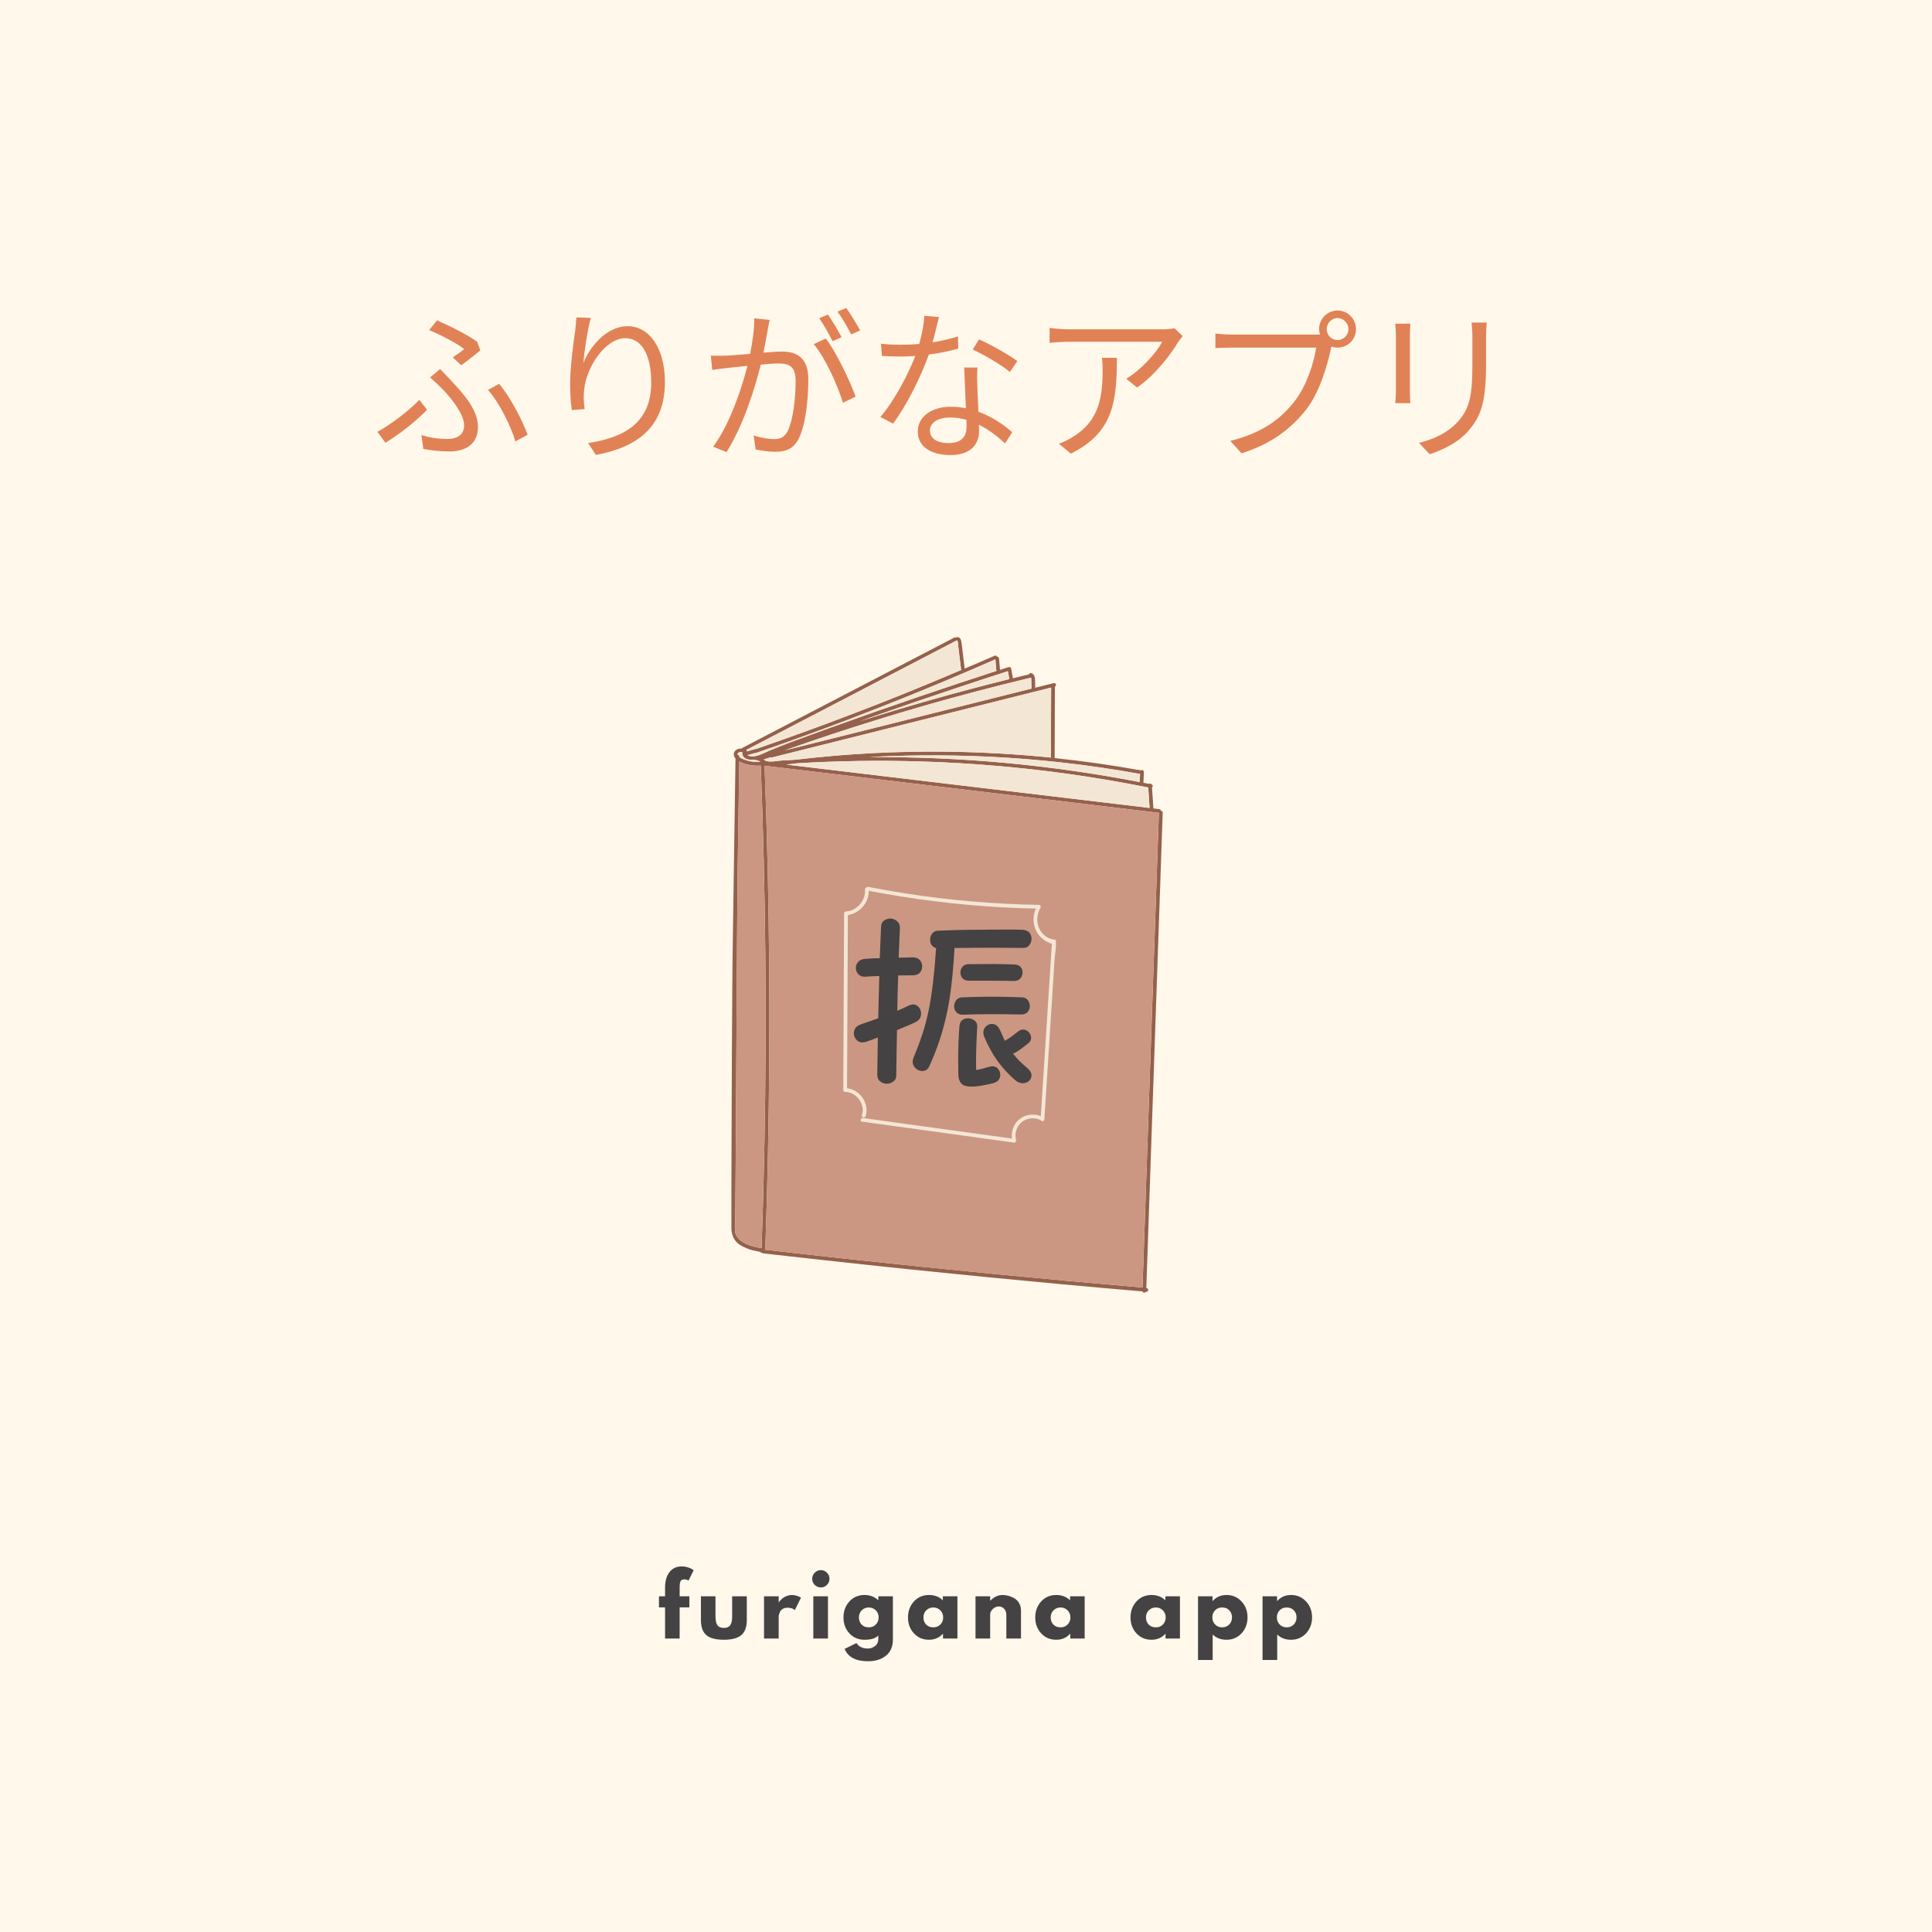 <svg xmlns="http://www.w3.org/2000/svg" xmlns:xlink="http://www.w3.org/1999/xlink" width="500" zoomAndPan="magnify" viewBox="0 0 375 375" height="500" preserveAspectRatio="xMidYMid meet" version="1.0"><defs><g/><clipPath id="0e008c081d"><path d="M 141.73 123.574 L 225.715 123.574 L 225.715 251 L 141.73 251 Z M 141.73 123.574 " clip-rule="nonzero"/></clipPath></defs><rect x="-37.5" width="450" fill="#ffffff" y="-37.5" height="450" fill-opacity="1"/><rect x="-37.5" width="450" fill="#fff8eb" y="-37.5" height="450" fill-opacity="1"/><g clip-path="url(#0e008c081d)"><path fill="#95614c" d="M 225.336 157.363 C 225.297 157.211 225.195 157.07 224.996 157.047 C 224.625 157.004 224.25 156.961 223.875 156.918 C 223.789 155.566 223.699 154.211 223.605 152.859 C 223.805 152.691 223.816 152.324 223.508 152.246 C 223.391 152.07 223.145 152.035 222.98 152.137 C 222.637 152.07 222.285 152.004 221.941 151.938 C 221.969 151.242 222 150.555 222.027 149.863 C 222.027 149.848 222.027 149.84 222.027 149.824 C 222.035 149.637 221.852 149.453 221.664 149.461 C 221.59 149.461 221.523 149.488 221.465 149.531 C 215.91 148.531 210.324 147.734 204.711 147.141 C 204.727 142.523 204.742 137.902 204.754 133.281 C 205.152 133.133 204.969 132.484 204.52 132.594 L 200.93 133.492 C 200.93 132.953 200.922 132.41 200.895 131.879 C 200.871 131.371 200.711 130.801 200.168 130.648 C 199.949 130.59 199.793 130.723 199.734 130.891 C 198.695 131.141 197.648 131.395 196.605 131.656 C 196.488 131.023 196.379 130.387 196.262 129.742 C 196.234 129.574 196.035 129.465 195.867 129.488 C 195.816 129.48 195.762 129.488 195.703 129.5 C 195.172 129.676 194.637 129.852 194.102 130.027 C 194.035 129.297 193.977 128.566 193.91 127.836 C 193.895 127.645 193.762 127.492 193.566 127.477 C 193.477 127.309 193.273 127.184 193.051 127.277 C 191.125 128.125 189.184 128.953 187.242 129.777 C 187.102 128.609 186.953 127.438 186.816 126.277 C 186.75 125.707 186.691 125.129 186.602 124.566 C 186.543 124.164 186.375 123.77 185.949 123.66 C 185.797 123.621 185.672 123.68 185.59 123.77 C 185.488 123.711 185.363 123.688 185.23 123.754 C 174.547 129.316 163.855 134.883 153.168 140.438 C 150.148 142.012 147.125 143.582 144.105 145.16 C 144.039 145.199 144 145.242 143.973 145.285 C 143.48 145.277 142.977 145.379 142.66 145.77 C 142.266 146.266 142.418 146.812 142.762 147.246 C 142.586 159.219 142.402 171.195 142.227 183.172 C 142.215 183.93 142.207 184.699 142.199 185.461 C 142.191 186.367 142.176 187.266 142.168 188.172 C 142.164 189.195 142.156 190.227 142.141 191.25 C 142.133 192.375 142.125 193.5 142.117 194.625 C 142.109 195.832 142.105 197.039 142.098 198.246 C 142.09 199.512 142.082 200.777 142.074 202.047 C 142.074 203.355 142.059 204.656 142.051 205.965 C 142.051 207.289 142.039 208.613 142.039 209.938 C 142.039 211.258 142.031 212.582 142.023 213.898 C 142.023 215.199 142.016 216.492 142.008 217.797 C 142.008 219.055 142 220.305 141.992 221.559 C 141.992 222.754 141.984 223.945 141.98 225.137 C 141.98 226.238 141.98 227.352 141.973 228.453 C 141.973 229.457 141.973 230.457 141.965 231.461 C 141.965 232.336 141.965 233.215 141.965 234.086 C 141.965 234.816 141.965 235.547 141.965 236.27 C 141.965 236.832 141.965 237.395 141.965 237.957 C 141.965 238.207 141.738 240.672 143.914 241.805 C 144.574 242.148 145.246 242.461 145.973 242.652 C 146.34 242.746 146.707 242.828 147.078 242.895 C 147.234 242.922 147.402 242.93 147.543 243.012 C 147.703 243.105 147.871 243.199 148.055 243.254 C 148.281 243.316 148.547 243.316 148.789 243.348 C 149.309 243.406 149.82 243.465 150.34 243.523 C 151.375 243.641 152.414 243.758 153.449 243.875 C 155.523 244.109 157.598 244.34 159.664 244.566 C 161.738 244.793 163.812 245.02 165.887 245.246 C 167.957 245.473 170.031 245.695 172.105 245.914 C 173.754 246.09 175.406 246.258 177.055 246.434 C 186.742 247.434 196.438 248.383 206.141 249.277 C 211.352 249.758 216.555 250.219 221.766 250.664 C 221.848 250.965 222.285 250.98 222.434 250.723 C 222.461 250.723 222.484 250.723 222.512 250.73 C 222.98 250.77 222.98 250.035 222.5 250 C 222.91 238.082 223.32 226.16 223.73 214.242 C 224.148 202.199 224.559 190.16 224.977 178.117 C 225.211 171.328 225.445 164.535 225.68 157.734 C 225.688 157.508 225.52 157.391 225.34 157.387 Z M 222.871 152.852 C 222.961 154.176 223.047 155.5 223.137 156.82 C 213.77 155.703 204.41 154.586 195.047 153.465 C 185.062 152.273 175.074 151.082 165.094 149.891 C 160.938 149.395 156.781 148.898 152.629 148.406 C 153.324 148.32 154.02 148.23 154.715 148.152 C 162.793 147.676 170.883 147.551 178.973 147.809 C 188.508 148.105 198.027 148.918 207.477 150.234 C 212.633 150.957 217.766 151.828 222.871 152.852 Z M 206.105 148.004 C 211.191 148.566 216.246 149.312 221.281 150.219 L 221.215 151.793 C 212.598 150.133 203.906 148.891 195.172 148.078 C 186.359 147.266 177.508 146.895 168.656 146.953 C 171.938 146.77 175.223 146.66 178.512 146.625 C 187.723 146.52 196.949 146.98 206.105 147.996 Z M 204.023 133.457 C 204.008 137.988 203.992 142.516 203.98 147.047 C 200.68 146.711 197.367 146.449 194.055 146.258 C 184.762 145.723 175.441 145.762 166.164 146.375 C 162.383 146.625 158.613 146.973 154.848 147.414 C 153.77 147.539 152.672 147.543 151.594 147.625 C 150.766 147.684 148.867 148.137 148.258 147.414 C 148.684 147.254 149.133 147.141 149.562 147.012 C 149.629 147.039 149.711 147.062 149.805 147.039 C 156.953 145.25 164.098 143.465 171.242 141.672 C 178.387 139.883 185.531 138.098 192.68 136.309 C 196.461 135.355 200.25 134.414 204.031 133.465 Z M 200.117 131.535 C 200.117 131.535 200.117 131.555 200.125 131.562 C 200.133 131.605 200.145 131.645 200.152 131.688 C 200.152 131.695 200.152 131.746 200.16 131.754 C 200.168 131.871 200.168 131.98 200.176 132.098 C 200.184 132.617 200.199 133.141 200.203 133.66 L 183.102 137.945 C 175.953 139.738 168.809 141.52 161.664 143.312 C 158.543 144.094 155.414 144.875 152.289 145.66 C 158.16 143.59 164.059 141.621 170.004 139.789 C 176.359 137.82 182.754 135.984 189.191 134.289 C 192.816 133.332 196.461 132.418 200.117 131.539 Z M 195.633 130.277 C 195.719 130.789 195.816 131.301 195.902 131.812 C 190.75 133.09 185.621 134.449 180.52 135.898 C 175.953 137.191 171.402 138.566 166.883 139.992 C 167.52 139.766 168.156 139.531 168.793 139.312 C 174.523 137.293 180.277 135.328 186.039 133.414 C 189.227 132.352 192.422 131.309 195.625 130.277 Z M 193.199 127.98 L 193.395 130.23 C 188.363 131.863 183.336 133.531 178.32 135.238 C 172.57 137.199 166.836 139.211 161.121 141.273 C 158.66 142.156 156.195 143.055 153.734 143.961 C 152.219 144.523 150.723 145.145 149.219 145.762 C 148.039 146.242 146.363 147.305 145.07 146.586 L 146.473 146.184 C 146.531 146.199 146.598 146.207 146.668 146.184 C 152.863 144.051 159.02 141.82 165.137 139.496 C 171.227 137.176 177.281 134.758 183.297 132.242 C 186.609 130.855 189.914 129.441 193.199 127.996 Z M 176.547 129.07 C 179.566 127.496 182.594 125.926 185.613 124.348 C 185.645 124.332 185.664 124.309 185.688 124.289 C 185.707 124.305 185.73 124.316 185.762 124.324 C 185.965 124.375 185.949 125.16 185.973 125.32 C 186.031 125.816 186.098 126.32 186.156 126.816 C 186.281 127.82 186.398 128.82 186.523 129.824 C 186.531 129.902 186.566 129.969 186.609 130.02 C 182.77 131.656 178.914 133.266 175.039 134.824 C 169.016 137.242 162.961 139.562 156.863 141.785 C 153.508 143.004 150.145 144.195 146.766 145.367 C 146.719 145.367 146.668 145.367 146.617 145.375 L 144.941 145.855 C 144.992 145.746 144.961 145.629 144.902 145.535 C 155.449 140.043 165.996 134.559 176.539 129.07 Z M 143.211 146.227 C 143.363 145.973 143.754 145.957 144.082 145.98 C 144.039 146.223 144.074 146.477 144.191 146.703 C 144.41 147.121 144.887 147.355 145.336 147.426 C 145.832 147.508 146.348 147.441 146.836 147.551 C 147.109 147.609 147.359 147.719 147.602 147.859 C 146.406 147.961 145.18 147.777 144.09 147.281 C 143.949 147.215 143.707 147.09 143.504 146.938 C 143.504 146.902 143.504 146.863 143.504 146.828 C 143.504 146.602 143.336 146.484 143.16 146.477 C 143.145 146.398 143.152 146.309 143.203 146.223 Z M 147.82 242.273 C 145.855 241.922 143.344 241.328 142.691 239.254 C 142.836 227.48 143.027 179.254 143.203 167.211 C 143.297 160.742 143.395 154.27 143.496 147.801 C 144.133 148.172 144.918 148.391 145.621 148.508 C 146.309 148.625 147 148.656 147.688 148.598 C 147.688 148.625 147.664 148.641 147.664 148.676 C 148.137 160.91 148.434 173.148 148.551 185.395 C 148.672 197.574 148.613 209.754 148.375 221.926 C 148.246 228.711 148.062 235.488 147.82 242.273 Z M 223.684 194.02 C 223.27 206.062 222.855 218.102 222.441 230.145 C 222.211 236.73 221.984 243.316 221.758 249.906 C 212.297 249.094 202.844 248.23 193.395 247.316 C 183.699 246.375 174.012 245.379 164.324 244.336 C 159.055 243.766 153.793 243.172 148.531 242.57 C 148.531 242.559 148.539 242.551 148.539 242.527 C 148.969 230.297 149.227 218.051 149.309 205.812 C 149.387 193.633 149.293 181.453 149.023 169.281 C 148.867 162.406 148.664 155.543 148.398 148.676 C 148.398 148.664 148.391 148.648 148.391 148.633 C 158.312 149.816 168.246 151.004 178.168 152.188 C 188.148 153.379 198.137 154.57 208.121 155.762 C 213.727 156.434 219.332 157.102 224.938 157.773 C 224.52 169.859 224.102 181.941 223.684 194.027 Z M 223.684 194.02 " fill-opacity="1" fill-rule="nonzero"/></g><path fill="#f4e6d4" d="M 171.242 141.668 C 164.098 143.457 156.953 145.242 149.805 147.031 C 149.711 147.055 149.637 147.031 149.562 147.004 C 149.133 147.137 148.676 147.246 148.258 147.406 C 148.867 148.129 150.773 147.676 151.594 147.617 C 152.672 147.543 153.77 147.539 154.848 147.406 C 158.609 146.969 162.383 146.617 166.164 146.367 C 175.449 145.762 184.77 145.715 194.055 146.25 C 197.367 146.441 200.672 146.703 203.98 147.039 C 203.992 142.508 204.008 137.98 204.023 133.449 C 200.242 134.398 196.453 135.344 192.672 136.293 C 185.527 138.086 178.379 139.867 171.234 141.66 Z M 171.242 141.668 " fill-opacity="1" fill-rule="nonzero"/><path fill="#f4e6d4" d="M 168.793 139.312 C 168.156 139.539 167.52 139.766 166.883 139.992 C 171.41 138.559 175.953 137.191 180.52 135.898 C 185.621 134.449 190.75 133.09 195.902 131.812 C 195.816 131.301 195.719 130.789 195.633 130.277 C 192.43 131.309 189.234 132.352 186.047 133.414 C 180.277 135.328 174.531 137.293 168.801 139.312 Z M 168.793 139.312 " fill-opacity="1" fill-rule="nonzero"/><path fill="#f4e6d4" d="M 170.004 139.781 C 164.059 141.621 158.152 143.582 152.289 145.652 C 155.414 144.867 158.543 144.086 161.664 143.305 C 168.809 141.512 175.953 139.73 183.102 137.938 L 200.203 133.652 C 200.199 133.133 200.184 132.609 200.176 132.09 C 200.176 131.973 200.176 131.863 200.16 131.746 C 200.16 131.738 200.16 131.695 200.152 131.68 C 200.145 131.637 200.141 131.594 200.125 131.555 C 200.125 131.547 200.125 131.535 200.117 131.527 C 196.469 132.395 192.824 133.316 189.191 134.273 C 182.754 135.973 176.355 137.805 170.004 139.773 Z M 170.004 139.781 " fill-opacity="1" fill-rule="nonzero"/><path fill="#f4e6d4" d="M 178.965 147.809 C 170.883 147.551 162.785 147.676 154.707 148.152 C 154.012 148.23 153.316 148.32 152.621 148.406 C 156.777 148.902 160.93 149.402 165.086 149.891 C 175.066 151.082 185.055 152.273 195.039 153.465 C 204.402 154.586 213.762 155.703 223.129 156.82 C 223.039 155.5 222.953 154.176 222.863 152.852 C 217.758 151.836 212.625 150.957 207.469 150.234 C 198.02 148.91 188.5 148.105 178.965 147.809 Z M 178.965 147.809 " fill-opacity="1" fill-rule="nonzero"/><path fill="#f4e6d4" d="M 178.512 146.629 C 175.23 146.668 171.938 146.777 168.656 146.961 C 177.508 146.902 186.355 147.273 195.172 148.086 C 203.906 148.891 212.605 150.141 221.215 151.801 L 221.281 150.227 C 216.246 149.32 211.191 148.574 206.105 148.012 C 196.945 146.996 187.723 146.535 178.512 146.637 Z M 178.512 146.629 " fill-opacity="1" fill-rule="nonzero"/><path fill="#cb9782" d="M 148.547 185.395 C 148.43 173.156 148.137 160.918 147.66 148.676 C 147.66 148.641 147.672 148.625 147.68 148.598 C 146.992 148.656 146.305 148.625 145.613 148.508 C 144.91 148.387 144.125 148.164 143.488 147.801 C 143.395 154.27 143.297 160.742 143.195 167.211 C 143.012 179.254 142.82 227.48 142.684 239.254 C 143.336 241.328 145.848 241.922 147.812 242.273 C 148.055 235.496 148.238 228.711 148.371 221.926 C 148.605 209.746 148.664 197.566 148.547 185.395 Z M 148.547 185.395 " fill-opacity="1" fill-rule="nonzero"/><path fill="#f4e6d4" d="M 143.512 146.836 C 143.512 146.836 143.512 146.91 143.512 146.945 C 143.715 147.098 143.957 147.223 144.098 147.289 C 145.188 147.785 146.414 147.969 147.605 147.867 C 147.367 147.734 147.117 147.625 146.844 147.559 C 146.348 147.449 145.84 147.516 145.344 147.434 C 144.895 147.363 144.418 147.129 144.199 146.711 C 144.082 146.484 144.047 146.227 144.09 145.988 C 143.754 145.965 143.363 145.988 143.219 146.234 C 143.168 146.324 143.16 146.41 143.172 146.492 C 143.348 146.5 143.52 146.617 143.52 146.844 Z M 143.512 146.836 " fill-opacity="1" fill-rule="nonzero"/><path fill="#cb9782" d="M 208.113 155.762 C 198.129 154.57 188.141 153.379 178.16 152.188 C 168.238 151.004 158.309 149.816 148.383 148.633 C 148.383 148.648 148.391 148.664 148.391 148.676 C 148.656 155.543 148.867 162.406 149.016 169.281 C 149.285 181.453 149.383 193.641 149.301 205.812 C 149.219 218.051 148.965 230.297 148.531 242.527 C 148.531 242.543 148.523 242.559 148.523 242.57 C 153.785 243.172 159.047 243.766 164.316 244.336 C 174.004 245.387 183.691 246.383 193.391 247.316 C 202.836 248.23 212.289 249.094 221.75 249.906 C 221.977 243.316 222.207 236.73 222.434 230.145 C 222.852 218.102 223.262 206.062 223.68 194.02 C 224.098 181.934 224.512 169.852 224.93 157.766 C 219.324 157.094 213.719 156.426 208.113 155.754 Z M 208.113 155.762 " fill-opacity="1" fill-rule="nonzero"/><path fill="#f4e6d4" d="M 144.945 145.855 L 146.625 145.375 C 146.676 145.359 146.727 145.359 146.773 145.367 C 150.148 144.203 153.516 143.012 156.871 141.785 C 162.969 139.562 169.027 137.234 175.047 134.824 C 178.922 133.266 182.777 131.656 186.617 130.02 C 186.574 129.969 186.535 129.902 186.531 129.824 C 186.406 128.82 186.289 127.82 186.164 126.816 C 186.105 126.32 186.039 125.816 185.98 125.32 C 185.957 125.16 185.973 124.375 185.766 124.324 C 185.738 124.316 185.715 124.305 185.695 124.289 C 185.672 124.309 185.648 124.332 185.621 124.348 C 182.602 125.918 179.574 127.492 176.555 129.07 C 166.008 134.559 155.465 140.043 144.918 145.535 C 144.977 145.629 145.004 145.746 144.953 145.855 Z M 144.945 145.855 " fill-opacity="1" fill-rule="nonzero"/><path fill="#f4e6d4" d="M 165.137 139.48 C 159.02 141.812 152.863 144.043 146.668 146.172 C 146.598 146.199 146.531 146.191 146.473 146.172 L 145.07 146.57 C 146.363 147.289 148.039 146.227 149.219 145.746 C 150.715 145.133 152.211 144.512 153.734 143.949 C 156.188 143.039 158.652 142.141 161.121 141.258 C 166.836 139.195 172.57 137.184 178.32 135.227 C 183.336 133.516 188.363 131.855 193.395 130.219 L 193.199 127.965 C 189.906 129.414 186.609 130.824 183.297 132.215 C 177.289 134.727 171.234 137.148 165.137 139.465 Z M 165.137 139.48 " fill-opacity="1" fill-rule="nonzero"/><path fill="#f4e6d4" d="M 204.945 182.727 C 204.938 182.621 204.926 182.52 204.91 182.418 C 203.629 182.277 202.578 181.723 201.906 180.582 C 201.105 179.238 201.164 177.52 201.965 176.188 C 202.109 175.949 201.918 175.641 201.648 175.641 C 192.992 175.48 184.352 174.75 175.793 173.418 C 173.367 173.039 170.949 172.613 168.531 172.145 C 168.363 172.109 168.223 172.191 168.148 172.305 C 167.996 172.336 167.863 172.438 167.887 172.645 C 168.07 174.754 166.355 176.797 164.207 176.914 C 164.008 176.918 163.84 177.074 163.84 177.277 C 163.797 186.191 163.758 195.094 163.715 204.008 C 163.699 206.527 163.695 209.051 163.68 211.582 C 163.68 211.777 163.848 211.945 164.047 211.945 C 166.258 211.938 168.004 214.375 167.305 216.457 C 167.16 216.902 167.863 217.094 168.012 216.656 C 168.816 214.234 166.902 211.48 164.41 211.238 C 164.457 202.441 164.492 193.648 164.535 184.852 C 164.551 182.441 164.559 180.02 164.574 177.605 C 166.836 177.293 168.676 175.211 168.625 172.906 C 177.098 174.535 185.672 175.609 194.281 176.102 C 196.539 176.227 198.797 176.312 201.062 176.355 C 200.41 177.82 200.453 179.559 201.273 180.957 C 201.918 182.043 202.977 182.82 204.164 183.184 C 203.598 191.973 203.039 200.762 202.477 209.543 C 202.324 211.91 202.176 214.27 202.023 216.641 C 200.637 216.098 199.016 216.289 197.852 217.246 C 196.754 218.145 196.238 219.609 196.414 220.988 C 188.949 219.961 181.48 218.93 174.012 217.906 L 167.504 217.004 C 167.043 216.941 166.844 217.648 167.305 217.707 C 174.957 218.762 182.609 219.82 190.262 220.875 L 196.766 221.773 C 197.039 221.809 197.297 221.617 197.215 221.32 C 196.887 220.078 197.281 218.688 198.262 217.848 C 199.281 216.969 200.805 216.824 202 217.422 C 202.117 217.73 202.684 217.68 202.711 217.27 C 203.289 208.152 203.875 199.043 204.457 189.926 C 204.535 188.691 204.617 187.453 204.691 186.219 C 204.762 185.078 205.055 183.887 204.938 182.73 Z M 204.945 182.727 " fill-opacity="1" fill-rule="nonzero"/><g fill="#444243" fill-opacity="1"><g transform="translate(162.589, 209.645)"><g><path d="M 5.547 -7.438 C 4.953 -7.25 4.453 -7.27 4.047 -7.5 C 3.648 -7.738 3.379 -8.082 3.234 -8.531 C 3.086 -8.988 3.117 -9.441 3.328 -9.891 C 3.547 -10.336 4.004 -10.672 4.703 -10.891 C 5.16 -11.035 5.66 -11.207 6.203 -11.406 C 6.754 -11.602 7.312 -11.801 7.875 -12 C 7.895 -13.344 7.926 -14.691 7.969 -16.047 C 8.02 -17.41 8.055 -18.797 8.078 -20.203 C 7.641 -20.191 7.188 -20.176 6.719 -20.156 C 6.25 -20.133 5.781 -20.102 5.312 -20.062 C 4.738 -20.039 4.289 -20.219 3.969 -20.594 C 3.656 -20.977 3.508 -21.406 3.531 -21.875 C 3.551 -22.258 3.711 -22.625 4.016 -22.969 C 4.316 -23.312 4.77 -23.5 5.375 -23.531 C 5.844 -23.57 6.305 -23.602 6.766 -23.625 C 7.234 -23.645 7.703 -23.656 8.172 -23.656 L 8.422 -29.734 C 8.441 -30.316 8.645 -30.734 9.031 -30.984 C 9.414 -31.242 9.832 -31.367 10.281 -31.359 C 10.727 -31.336 11.145 -31.164 11.531 -30.844 C 11.914 -30.531 12.098 -30.086 12.078 -29.516 L 11.844 -23.766 C 12.332 -23.773 12.789 -23.781 13.219 -23.781 C 13.645 -23.789 14.023 -23.805 14.359 -23.828 C 15.023 -23.859 15.531 -23.703 15.875 -23.359 C 16.219 -23.016 16.395 -22.609 16.406 -22.141 C 16.426 -21.672 16.285 -21.254 15.984 -20.891 C 15.691 -20.535 15.223 -20.352 14.578 -20.344 C 14.086 -20.332 13.609 -20.328 13.141 -20.328 L 11.75 -20.312 C 11.656 -18.031 11.598 -15.742 11.578 -13.453 C 12.535 -13.859 13.238 -14.176 13.688 -14.406 C 14.281 -14.719 14.785 -14.77 15.203 -14.562 C 15.617 -14.363 15.906 -14.051 16.062 -13.625 C 16.227 -13.195 16.238 -12.75 16.094 -12.281 C 15.957 -11.82 15.609 -11.469 15.047 -11.219 C 14.516 -10.957 13.953 -10.707 13.359 -10.469 C 12.773 -10.238 12.16 -9.984 11.516 -9.703 C 11.484 -8.234 11.457 -6.766 11.438 -5.297 C 11.414 -3.828 11.395 -2.363 11.375 -0.906 C 11.383 -0.375 11.18 0.031 10.766 0.312 C 10.348 0.594 9.906 0.723 9.438 0.703 C 8.977 0.691 8.566 0.523 8.203 0.203 C 7.836 -0.109 7.664 -0.566 7.688 -1.172 C 7.707 -2.379 7.727 -3.566 7.75 -4.734 C 7.77 -5.898 7.785 -7.078 7.797 -8.266 C 7.441 -8.141 7.07 -8 6.688 -7.844 C 6.312 -7.695 5.93 -7.562 5.547 -7.438 Z M 17.797 -2.703 C 17.578 -2.211 17.254 -1.914 16.828 -1.812 C 16.398 -1.707 15.984 -1.758 15.578 -1.969 C 15.18 -2.176 14.883 -2.492 14.688 -2.922 C 14.5 -3.359 14.523 -3.875 14.766 -4.469 C 15.441 -6.07 16.016 -7.598 16.484 -9.047 C 16.953 -10.492 17.348 -12.004 17.672 -13.578 C 17.992 -15.16 18.27 -16.914 18.5 -18.844 C 18.727 -20.77 18.93 -23.023 19.109 -25.609 C 18.523 -25.797 18.16 -26.16 18.016 -26.703 C 17.879 -27.242 17.941 -27.754 18.203 -28.234 C 18.473 -28.723 18.91 -28.977 19.516 -29 C 20.211 -29.031 21.109 -29.062 22.203 -29.094 C 23.305 -29.133 24.5 -29.16 25.781 -29.172 C 27.062 -29.191 28.336 -29.203 29.609 -29.203 C 30.879 -29.211 32.066 -29.219 33.172 -29.219 C 34.273 -29.219 35.172 -29.203 35.859 -29.172 C 36.492 -29.141 36.953 -28.945 37.234 -28.594 C 37.516 -28.238 37.645 -27.828 37.625 -27.359 C 37.602 -26.891 37.445 -26.484 37.156 -26.141 C 36.875 -25.797 36.473 -25.633 35.953 -25.656 C 35.211 -25.664 34.305 -25.672 33.234 -25.672 C 32.16 -25.672 31.008 -25.676 29.781 -25.688 C 28.551 -25.695 27.32 -25.691 26.094 -25.672 C 24.863 -25.66 23.727 -25.648 22.688 -25.641 C 22.52 -22.859 22.312 -20.406 22.062 -18.281 C 21.812 -16.164 21.488 -14.242 21.094 -12.516 C 20.707 -10.785 20.25 -9.133 19.719 -7.562 C 19.195 -5.988 18.555 -4.367 17.797 -2.703 Z M 30.031 0.641 C 28.258 1.066 26.895 1.273 25.938 1.266 C 24.988 1.254 24.336 1.047 23.984 0.641 C 23.629 0.242 23.441 -0.312 23.422 -1.031 C 23.398 -1.938 23.391 -2.945 23.391 -4.062 C 23.391 -5.176 23.41 -6.289 23.453 -7.406 C 23.504 -8.531 23.566 -9.562 23.641 -10.5 C 23.691 -11.07 23.898 -11.473 24.266 -11.703 C 24.629 -11.941 25.035 -12.035 25.484 -11.984 C 25.941 -11.93 26.328 -11.77 26.641 -11.5 C 26.961 -11.227 27.113 -10.859 27.094 -10.391 C 27.02 -9.129 26.957 -7.754 26.906 -6.266 C 26.852 -4.773 26.844 -3.336 26.875 -1.953 C 27.562 -2.066 28.094 -2.188 28.469 -2.312 C 28.844 -2.438 29.223 -2.539 29.609 -2.625 C 30.109 -2.738 30.523 -2.676 30.859 -2.438 C 31.203 -2.195 31.422 -1.859 31.516 -1.422 C 31.617 -0.992 31.562 -0.582 31.344 -0.188 C 31.125 0.207 30.688 0.484 30.031 0.641 Z M 34.422 -0.016 C 33.086 -1.191 31.945 -2.438 31 -3.75 C 30.051 -5.07 29.203 -6.625 28.453 -8.406 C 28.234 -8.938 28.211 -9.41 28.391 -9.828 C 28.566 -10.242 28.848 -10.547 29.234 -10.734 C 29.629 -10.93 30.035 -10.957 30.453 -10.812 C 30.879 -10.664 31.223 -10.312 31.484 -9.75 L 32 -8.625 C 32.145 -8.258 32.297 -7.926 32.453 -7.625 L 32.641 -7.75 C 33.141 -8.02 33.551 -8.285 33.875 -8.547 C 34.207 -8.816 34.598 -9.117 35.047 -9.453 C 35.473 -9.766 35.875 -9.875 36.25 -9.781 C 36.633 -9.695 36.953 -9.492 37.203 -9.172 C 37.453 -8.848 37.566 -8.492 37.547 -8.109 C 37.535 -7.734 37.328 -7.391 36.922 -7.078 C 36.586 -6.816 36.312 -6.602 36.094 -6.438 C 35.883 -6.27 35.664 -6.102 35.438 -5.938 C 35.219 -5.781 34.895 -5.578 34.469 -5.328 C 34.383 -5.297 34.305 -5.258 34.234 -5.219 C 34.16 -5.188 34.098 -5.156 34.047 -5.125 C 34.461 -4.582 34.895 -4.094 35.344 -3.656 C 35.801 -3.219 36.32 -2.75 36.906 -2.25 C 37.406 -1.812 37.645 -1.348 37.625 -0.859 C 37.613 -0.441 37.441 -0.094 37.109 0.188 C 36.773 0.477 36.363 0.617 35.875 0.609 C 35.383 0.598 34.898 0.391 34.422 -0.016 Z M 24.359 -12.688 C 23.766 -12.688 23.32 -12.848 23.031 -13.172 C 22.75 -13.504 22.609 -13.891 22.609 -14.328 C 22.617 -14.766 22.758 -15.164 23.031 -15.531 C 23.312 -15.895 23.738 -16.07 24.312 -16.062 C 25.883 -16.133 27.617 -16.176 29.516 -16.188 C 31.41 -16.195 33.5 -16.156 35.781 -16.062 C 36.27 -16.039 36.645 -15.859 36.906 -15.516 C 37.164 -15.18 37.297 -14.797 37.297 -14.359 C 37.297 -13.922 37.148 -13.535 36.859 -13.203 C 36.566 -12.867 36.102 -12.711 35.469 -12.734 C 33.633 -12.773 31.719 -12.797 29.719 -12.797 C 27.727 -12.797 25.941 -12.758 24.359 -12.688 Z M 25.484 -19.297 C 24.93 -19.285 24.516 -19.441 24.234 -19.766 C 23.961 -20.098 23.828 -20.469 23.828 -20.875 C 23.828 -21.289 23.961 -21.664 24.234 -22 C 24.516 -22.332 24.914 -22.5 25.438 -22.5 C 27.07 -22.52 28.555 -22.531 29.891 -22.531 C 31.234 -22.531 32.703 -22.5 34.297 -22.438 C 34.879 -22.414 35.297 -22.238 35.547 -21.906 C 35.805 -21.582 35.922 -21.207 35.891 -20.781 C 35.867 -20.352 35.703 -19.977 35.391 -19.656 C 35.078 -19.344 34.629 -19.203 34.047 -19.234 C 33.004 -19.273 32.035 -19.289 31.141 -19.281 C 30.242 -19.281 29.348 -19.285 28.453 -19.297 C 27.566 -19.305 26.578 -19.305 25.484 -19.297 Z M 25.484 -19.297 "/></g></g></g><g fill="#444243" fill-opacity="1"><g transform="translate(127.652, 318.04)"><g><path d="M 1.438 -8.203 L 1.438 -9.953 C 1.445 -11.18 1.734 -12.16 2.297 -12.891 C 2.867 -13.629 3.656 -14 4.656 -14 C 5.082 -14 5.488 -13.938 5.875 -13.812 C 6.27 -13.688 6.551 -13.562 6.719 -13.438 L 6.984 -13.266 L 6 -11.266 C 5.738 -11.41 5.457 -11.484 5.156 -11.484 C 4.801 -11.484 4.562 -11.363 4.438 -11.125 C 4.32 -10.883 4.266 -10.469 4.266 -9.875 L 4.266 -8.203 L 6.156 -8.203 L 6.156 -6.047 L 4.266 -6.047 L 4.266 0 L 1.438 0 L 1.438 -6.047 L 0.25 -6.047 L 0.25 -8.203 Z M 1.438 -8.203 "/></g></g></g><g fill="#444243" fill-opacity="1"><g transform="translate(135.251, 318.04)"><g><path d="M 3.625 -8.203 L 3.625 -4.297 C 3.625 -3.492 3.75 -2.922 4 -2.578 C 4.25 -2.234 4.664 -2.062 5.25 -2.062 C 5.832 -2.062 6.242 -2.234 6.484 -2.578 C 6.734 -2.922 6.859 -3.492 6.859 -4.297 L 6.859 -8.203 L 9.703 -8.203 L 9.703 -3.609 C 9.703 -2.242 9.344 -1.258 8.625 -0.656 C 7.914 -0.062 6.785 0.234 5.234 0.234 C 3.691 0.234 2.566 -0.062 1.859 -0.656 C 1.148 -1.258 0.797 -2.242 0.797 -3.609 L 0.797 -8.203 Z M 3.625 -8.203 "/></g></g></g><g fill="#444243" fill-opacity="1"><g transform="translate(147.344, 318.04)"><g><path d="M 0.953 0 L 0.953 -8.203 L 3.797 -8.203 L 3.797 -7.031 L 3.828 -7.031 C 3.848 -7.07 3.879 -7.125 3.922 -7.188 C 3.973 -7.25 4.078 -7.359 4.234 -7.516 C 4.398 -7.68 4.57 -7.828 4.75 -7.953 C 4.938 -8.078 5.172 -8.191 5.453 -8.297 C 5.742 -8.398 6.039 -8.453 6.344 -8.453 C 6.645 -8.453 6.945 -8.406 7.25 -8.312 C 7.551 -8.227 7.77 -8.145 7.906 -8.062 L 8.125 -7.938 L 6.938 -5.531 C 6.594 -5.832 6.102 -5.984 5.469 -5.984 C 5.125 -5.984 4.828 -5.906 4.578 -5.75 C 4.336 -5.602 4.164 -5.422 4.062 -5.203 C 3.969 -4.992 3.898 -4.816 3.859 -4.672 C 3.816 -4.523 3.797 -4.406 3.797 -4.312 L 3.797 0 Z M 0.953 0 "/></g></g></g><g fill="#444243" fill-opacity="1"><g transform="translate(156.91, 318.04)"><g><path d="M 1.234 -12.781 C 1.566 -13.113 1.961 -13.281 2.422 -13.281 C 2.879 -13.281 3.27 -13.113 3.594 -12.781 C 3.926 -12.445 4.094 -12.051 4.094 -11.594 C 4.094 -11.133 3.926 -10.738 3.594 -10.406 C 3.27 -10.082 2.879 -9.922 2.422 -9.922 C 1.961 -9.922 1.566 -10.082 1.234 -10.406 C 0.898 -10.738 0.734 -11.133 0.734 -11.594 C 0.734 -12.051 0.898 -12.445 1.234 -12.781 Z M 0.953 -8.203 L 0.953 0 L 3.797 0 L 3.797 -8.203 Z M 0.953 -8.203 "/></g></g></g><g fill="#444243" fill-opacity="1"><g transform="translate(163.341, 318.04)"><g><path d="M 0.594 2.016 L 2.906 0.875 C 3.332 1.582 4.078 1.938 5.141 1.938 C 5.629 1.938 6.082 1.773 6.5 1.453 C 6.926 1.141 7.141 0.66 7.141 0.016 L 7.141 -0.594 C 6.641 -0.039 5.742 0.234 4.453 0.234 C 3.266 0.234 2.285 -0.18 1.516 -1.016 C 0.754 -1.848 0.375 -2.875 0.375 -4.094 C 0.375 -5.312 0.754 -6.344 1.516 -7.188 C 2.285 -8.031 3.266 -8.453 4.453 -8.453 C 5.504 -8.453 6.383 -8.125 7.094 -7.469 L 7.141 -7.469 L 7.141 -8.203 L 9.969 -8.203 L 9.969 0.219 C 9.969 1.551 9.523 2.582 8.641 3.312 C 7.754 4.039 6.586 4.406 5.141 4.406 C 2.785 4.406 1.27 3.609 0.594 2.016 Z M 3.922 -5.484 C 3.555 -5.117 3.375 -4.656 3.375 -4.094 C 3.375 -3.531 3.551 -3.066 3.906 -2.703 C 4.258 -2.348 4.723 -2.172 5.297 -2.172 C 5.848 -2.172 6.301 -2.352 6.656 -2.719 C 7.02 -3.082 7.203 -3.539 7.203 -4.094 C 7.203 -4.656 7.016 -5.117 6.641 -5.484 C 6.273 -5.848 5.828 -6.031 5.297 -6.031 C 4.754 -6.031 4.297 -5.848 3.922 -5.484 Z M 3.922 -5.484 "/></g></g></g><g fill="#444243" fill-opacity="1"><g transform="translate(175.866, 318.04)"><g><path d="M 1.516 -1.016 C 0.754 -1.848 0.375 -2.875 0.375 -4.094 C 0.375 -5.312 0.754 -6.344 1.516 -7.188 C 2.285 -8.031 3.266 -8.453 4.453 -8.453 C 5.535 -8.453 6.43 -8.109 7.141 -7.422 L 7.141 -8.203 L 9.969 -8.203 L 9.969 0 L 7.172 0 L 7.172 -0.922 L 7.141 -0.922 C 6.43 -0.148 5.535 0.234 4.453 0.234 C 3.266 0.234 2.285 -0.18 1.516 -1.016 Z M 3.922 -5.484 C 3.555 -5.117 3.375 -4.656 3.375 -4.094 C 3.375 -3.531 3.551 -3.066 3.906 -2.703 C 4.258 -2.348 4.723 -2.172 5.297 -2.172 C 5.848 -2.172 6.301 -2.352 6.656 -2.719 C 7.02 -3.082 7.203 -3.539 7.203 -4.094 C 7.203 -4.656 7.016 -5.117 6.641 -5.484 C 6.273 -5.848 5.828 -6.031 5.297 -6.031 C 4.754 -6.031 4.297 -5.848 3.922 -5.484 Z M 3.922 -5.484 "/></g></g></g><g fill="#444243" fill-opacity="1"><g transform="translate(188.392, 318.04)"><g><path d="M 0.953 0 L 0.953 -8.203 L 3.797 -8.203 L 3.797 -7.344 L 3.828 -7.344 C 4.555 -8.082 5.336 -8.453 6.172 -8.453 C 6.578 -8.453 6.977 -8.395 7.375 -8.281 C 7.781 -8.176 8.164 -8.008 8.531 -7.781 C 8.906 -7.562 9.207 -7.242 9.438 -6.828 C 9.664 -6.422 9.781 -5.945 9.781 -5.406 L 9.781 0 L 6.938 0 L 6.938 -4.641 C 6.938 -5.066 6.801 -5.438 6.531 -5.75 C 6.258 -6.07 5.906 -6.234 5.469 -6.234 C 5.039 -6.234 4.656 -6.066 4.312 -5.734 C 3.969 -5.41 3.797 -5.047 3.797 -4.641 L 3.797 0 Z M 0.953 0 "/></g></g></g><g fill="#444243" fill-opacity="1"><g transform="translate(200.565, 318.04)"><g><path d="M 1.516 -1.016 C 0.754 -1.848 0.375 -2.875 0.375 -4.094 C 0.375 -5.312 0.754 -6.344 1.516 -7.188 C 2.285 -8.031 3.266 -8.453 4.453 -8.453 C 5.535 -8.453 6.43 -8.109 7.141 -7.422 L 7.141 -8.203 L 9.969 -8.203 L 9.969 0 L 7.172 0 L 7.172 -0.922 L 7.141 -0.922 C 6.43 -0.148 5.535 0.234 4.453 0.234 C 3.266 0.234 2.285 -0.18 1.516 -1.016 Z M 3.922 -5.484 C 3.555 -5.117 3.375 -4.656 3.375 -4.094 C 3.375 -3.531 3.551 -3.066 3.906 -2.703 C 4.258 -2.348 4.723 -2.172 5.297 -2.172 C 5.848 -2.172 6.301 -2.352 6.656 -2.719 C 7.02 -3.082 7.203 -3.539 7.203 -4.094 C 7.203 -4.656 7.016 -5.117 6.641 -5.484 C 6.273 -5.848 5.828 -6.031 5.297 -6.031 C 4.754 -6.031 4.297 -5.848 3.922 -5.484 Z M 3.922 -5.484 "/></g></g></g><g fill="#444243" fill-opacity="1"><g transform="translate(213.091, 318.04)"><g/></g></g><g fill="#444243" fill-opacity="1"><g transform="translate(219.058, 318.04)"><g><path d="M 1.516 -1.016 C 0.754 -1.848 0.375 -2.875 0.375 -4.094 C 0.375 -5.312 0.754 -6.344 1.516 -7.188 C 2.285 -8.031 3.266 -8.453 4.453 -8.453 C 5.535 -8.453 6.43 -8.109 7.141 -7.422 L 7.141 -8.203 L 9.969 -8.203 L 9.969 0 L 7.172 0 L 7.172 -0.922 L 7.141 -0.922 C 6.43 -0.148 5.535 0.234 4.453 0.234 C 3.266 0.234 2.285 -0.18 1.516 -1.016 Z M 3.922 -5.484 C 3.555 -5.117 3.375 -4.656 3.375 -4.094 C 3.375 -3.531 3.551 -3.066 3.906 -2.703 C 4.258 -2.348 4.723 -2.172 5.297 -2.172 C 5.848 -2.172 6.301 -2.352 6.656 -2.719 C 7.02 -3.082 7.203 -3.539 7.203 -4.094 C 7.203 -4.656 7.016 -5.117 6.641 -5.484 C 6.273 -5.848 5.828 -6.031 5.297 -6.031 C 4.754 -6.031 4.297 -5.848 3.922 -5.484 Z M 3.922 -5.484 "/></g></g></g><g fill="#444243" fill-opacity="1"><g transform="translate(231.583, 318.04)"><g><path d="M 9.406 -7.188 C 10.176 -6.352 10.562 -5.328 10.562 -4.109 C 10.562 -2.891 10.176 -1.859 9.406 -1.016 C 8.633 -0.18 7.66 0.234 6.484 0.234 C 5.391 0.234 4.492 -0.102 3.797 -0.781 L 3.797 4.156 L 0.953 4.156 L 0.953 -8.203 L 3.766 -8.203 L 3.766 -7.281 L 3.797 -7.281 C 4.492 -8.062 5.391 -8.453 6.484 -8.453 C 7.66 -8.453 8.633 -8.031 9.406 -7.188 Z M 7 -2.719 C 7.363 -3.082 7.547 -3.547 7.547 -4.109 C 7.547 -4.672 7.367 -5.129 7.016 -5.484 C 6.672 -5.848 6.207 -6.031 5.625 -6.031 C 5.07 -6.031 4.617 -5.848 4.266 -5.484 C 3.91 -5.117 3.734 -4.66 3.734 -4.109 C 3.734 -3.547 3.914 -3.082 4.281 -2.719 C 4.645 -2.352 5.094 -2.172 5.625 -2.172 C 6.176 -2.172 6.633 -2.352 7 -2.719 Z M 7 -2.719 "/></g></g></g><g fill="#444243" fill-opacity="1"><g transform="translate(244.108, 318.04)"><g><path d="M 9.406 -7.188 C 10.176 -6.352 10.562 -5.328 10.562 -4.109 C 10.562 -2.891 10.176 -1.859 9.406 -1.016 C 8.633 -0.18 7.66 0.234 6.484 0.234 C 5.391 0.234 4.492 -0.102 3.797 -0.781 L 3.797 4.156 L 0.953 4.156 L 0.953 -8.203 L 3.766 -8.203 L 3.766 -7.281 L 3.797 -7.281 C 4.492 -8.062 5.391 -8.453 6.484 -8.453 C 7.66 -8.453 8.633 -8.031 9.406 -7.188 Z M 7 -2.719 C 7.363 -3.082 7.547 -3.547 7.547 -4.109 C 7.547 -4.672 7.367 -5.129 7.016 -5.484 C 6.672 -5.848 6.207 -6.031 5.625 -6.031 C 5.07 -6.031 4.617 -5.848 4.266 -5.484 C 3.91 -5.117 3.734 -4.66 3.734 -4.109 C 3.734 -3.547 3.914 -3.082 4.281 -2.719 C 4.645 -2.352 5.094 -2.172 5.625 -2.172 C 6.176 -2.172 6.633 -2.352 7 -2.719 Z M 7 -2.719 "/></g></g></g><g fill="#e18256" fill-opacity="1"><g transform="translate(71.789, 86.86)"><g><path d="M 17.734 -15.969 C 18.906 -16.797 20.672 -18.203 21.438 -18.844 L 20.828 -20.516 C 18.938 -21.891 15.453 -23.641 13.031 -24.672 L 11.516 -22.781 C 13.953 -21.766 16.891 -20.219 18.297 -19.109 C 17.828 -18.688 16.922 -18.047 16.094 -17.5 Z M 10.375 0.281 C 11.781 0.547 13.531 0.766 15.516 0.766 C 17.828 0.766 20.984 -0.125 20.984 -4 C 20.984 -6.875 18.906 -9.703 15.938 -12.797 C 15.203 -13.594 14.406 -14.469 13.625 -15.234 L 11.688 -13.594 C 12.578 -12.828 13.531 -11.906 14.234 -11.203 C 15.969 -9.344 18.297 -6.438 18.297 -4.281 C 18.297 -2.234 16.578 -1.656 15.141 -1.656 C 13.156 -1.656 11.609 -1.922 10.016 -2.406 Z M 30.625 -2.469 C 29.625 -5.25 27.266 -9.797 25.094 -12.359 L 22.938 -11.172 C 25.125 -8.703 27.359 -4.188 28.25 -1.188 Z M 11.109 -7.328 L 9.594 -9.25 C 7.781 -7.297 4.094 -4.453 1.469 -3.047 L 3.016 -0.922 C 6.078 -2.75 9.25 -5.406 11.109 -7.328 Z M 11.109 -7.328 "/></g></g></g><g fill="#e18256" fill-opacity="1"><g transform="translate(103.781, 86.86)"><g><path d="M 8.094 -25.25 C 8.062 -24.484 7.969 -23.516 7.844 -22.531 C 7.453 -19.969 6.875 -15.297 6.875 -12.281 C 6.875 -10.234 7.047 -8.453 7.203 -7.266 L 9.703 -7.453 C 9.469 -9.031 9.469 -10.109 9.625 -11.328 C 10.016 -15.484 13.656 -21.219 17.594 -21.219 C 20.953 -21.219 22.625 -17.625 22.625 -12.641 C 22.625 -4.672 17.25 -1.922 10.375 -0.859 L 11.875 1.438 C 19.75 0 25.281 -3.875 25.281 -12.672 C 25.281 -19.328 22.234 -23.547 18.016 -23.547 C 14.016 -23.547 10.688 -19.609 9.438 -16.359 C 9.625 -18.562 10.234 -22.812 10.906 -25.156 Z M 8.094 -25.25 "/></g></g></g><g fill="#e18256" fill-opacity="1"><g transform="translate(135.773, 86.86)"><g><path d="M 31.172 -22.719 C 30.562 -23.906 29.312 -25.922 28.484 -27.078 L 26.781 -26.375 C 27.688 -25.156 28.734 -23.328 29.438 -21.953 Z M 27.578 -21.406 C 26.906 -22.688 25.734 -24.672 24.922 -25.797 L 23.234 -25.094 C 24.094 -23.875 25.188 -21.922 25.828 -20.641 Z M 10.625 -25.062 C 10.656 -22.906 10.266 -20.453 9.828 -18.172 C 7.906 -18.016 6.078 -17.859 5.031 -17.828 C 4 -17.797 3.203 -17.797 2.203 -17.828 L 2.469 -15.047 C 3.266 -15.203 4.547 -15.328 5.312 -15.422 C 6.141 -15.516 7.641 -15.688 9.312 -15.844 C 8.219 -11.609 5.891 -4.484 2.656 -0.156 L 5.25 0.891 C 8.578 -4.422 10.75 -11.547 11.906 -16.094 C 13.281 -16.219 14.531 -16.312 15.297 -16.312 C 17.344 -16.312 18.656 -15.812 18.656 -12.922 C 18.656 -9.5 18.172 -5.375 17.156 -3.266 C 16.484 -1.891 15.547 -1.625 14.406 -1.625 C 13.5 -1.625 11.844 -1.891 10.5 -2.344 L 10.906 0.391 C 11.938 0.609 13.438 0.828 14.656 0.828 C 16.703 0.828 18.266 0.312 19.297 -1.797 C 20.609 -4.453 21.125 -9.438 21.125 -13.219 C 21.125 -17.5 18.812 -18.625 15.969 -18.625 C 15.203 -18.625 13.891 -18.531 12.422 -18.406 C 12.766 -20.094 13.062 -21.953 13.25 -22.875 C 13.344 -23.516 13.5 -24.156 13.625 -24.766 Z M 22.172 -20.062 C 24.391 -17.469 26.875 -11.938 27.844 -8.672 L 30.297 -9.891 C 29.25 -12.828 26.5 -18.594 24.516 -21.156 Z M 22.172 -20.062 "/></g></g></g><g fill="#e18256" fill-opacity="1"><g transform="translate(167.765, 86.86)"><g><path d="M 29.703 -16.766 C 28.188 -17.922 24.578 -19.969 22.266 -20.984 L 21.031 -19.016 C 23.141 -18.047 26.562 -16.094 28.25 -14.656 Z M 18.172 -21.562 C 16.578 -21.062 14.906 -20.672 13.25 -20.422 C 13.766 -22.234 14.172 -24.156 14.5 -25.312 L 11.641 -25.562 C 11.578 -23.875 11.141 -21.859 10.656 -20.094 C 9.438 -20 8.25 -19.938 7.141 -19.938 C 5.766 -19.938 4.422 -20 3.234 -20.156 L 3.422 -17.766 C 4.609 -17.703 5.922 -17.656 7.109 -17.656 C 8.031 -17.656 8.953 -17.703 9.891 -17.766 C 8.453 -14.047 5.766 -8.984 3.109 -5.922 L 5.594 -4.641 C 8.125 -8.062 10.938 -13.562 12.516 -18.047 C 14.594 -18.297 16.578 -18.719 18.234 -19.203 Z M 19.844 -3.875 C 19.844 -2.297 18.969 -0.859 16.391 -0.859 C 13.922 -0.859 12.734 -1.859 12.734 -3.328 C 12.734 -4.766 14.266 -5.828 16.609 -5.828 C 17.734 -5.828 18.812 -5.656 19.812 -5.375 C 19.844 -4.797 19.844 -4.281 19.844 -3.875 Z M 19.391 -15.516 C 19.453 -13.312 19.609 -10.203 19.719 -7.609 C 18.781 -7.812 17.766 -7.906 16.703 -7.906 C 13.125 -7.906 10.375 -6.016 10.375 -3.109 C 10.375 0.031 13.219 1.469 16.703 1.469 C 20.609 1.469 22.266 -0.609 22.266 -3.141 C 22.266 -3.484 22.266 -3.938 22.234 -4.422 C 24.281 -3.422 25.984 -2.016 27.328 -0.797 L 28.703 -2.969 C 27.078 -4.391 24.859 -5.953 22.141 -6.938 C 22.078 -8.859 21.953 -10.938 21.922 -12.094 C 21.891 -13.281 21.859 -14.203 21.953 -15.516 Z M 19.391 -15.516 "/></g></g></g><g fill="#e18256" fill-opacity="1"><g transform="translate(199.757, 86.86)"><g><path d="M 14.141 -17.406 C 14.234 -16.578 14.266 -15.875 14.266 -15.109 C 14.266 -9.766 13.562 -5.188 8.609 -2.141 C 7.719 -1.531 6.625 -1.031 5.766 -0.734 L 8.094 1.188 C 16.25 -2.875 17.031 -8.734 17.031 -17.406 Z M 28.219 -23.141 C 27.75 -23.047 26.594 -22.938 25.984 -22.938 L 7.609 -22.938 C 6.438 -22.938 5.094 -23.078 3.969 -23.203 L 3.969 -20.312 C 5.25 -20.453 6.438 -20.516 7.609 -20.516 L 25.828 -20.516 C 24.797 -18.531 21.797 -15.078 18.844 -13.344 L 20.953 -11.641 C 24.609 -14.172 27.641 -18.297 28.922 -20.484 C 29.156 -20.828 29.562 -21.312 29.797 -21.625 Z M 28.219 -23.141 "/></g></g></g><g fill="#e18256" fill-opacity="1"><g transform="translate(231.75, 86.86)"><g><path d="M 27.875 -20.859 C 26.688 -20.859 25.766 -21.828 25.766 -22.969 C 25.766 -24.125 26.688 -25.125 27.875 -25.125 C 29.031 -25.125 29.984 -24.125 29.984 -22.969 C 29.984 -21.828 29.031 -20.859 27.875 -20.859 Z M 7.359 -21.922 C 6.297 -21.922 5.031 -22.016 4.156 -22.109 L 4.156 -19.297 C 4.953 -19.328 6.078 -19.391 7.328 -19.391 L 23.719 -19.391 C 23.266 -16.312 21.797 -11.875 19.516 -8.953 C 16.828 -5.531 13.25 -2.812 7.047 -1.281 L 9.219 1.125 C 15.078 -0.703 18.875 -3.688 21.828 -7.422 C 24.359 -10.719 25.891 -15.875 26.594 -19.234 L 26.656 -19.578 C 27.047 -19.453 27.453 -19.391 27.875 -19.391 C 29.859 -19.391 31.453 -20.984 31.453 -22.969 C 31.453 -24.953 29.859 -26.594 27.875 -26.594 C 25.891 -26.594 24.281 -24.953 24.281 -22.969 C 24.281 -22.625 24.359 -22.266 24.453 -21.953 C 24.062 -21.922 23.719 -21.922 23.391 -21.922 Z M 7.359 -21.922 "/></g></g></g><g fill="#e18256" fill-opacity="1"><g transform="translate(263.742, 86.86)"><g><path d="M 7.078 -24.031 C 7.141 -23.422 7.203 -22.297 7.203 -21.734 L 7.203 -11.078 C 7.203 -10.109 7.109 -9.094 7.078 -8.609 L 10.016 -8.609 C 9.953 -9.188 9.922 -10.234 9.922 -11.047 L 9.922 -21.734 C 9.922 -22.5 9.953 -23.422 10.016 -24.031 Z M 21.891 -24.25 C 21.953 -23.484 22.047 -22.562 22.047 -21.5 L 22.047 -16.453 C 22.047 -10.406 21.656 -7.812 19.359 -5.156 C 17.375 -2.906 14.625 -1.625 11.688 -0.891 L 13.766 1.312 C 16.094 0.516 19.297 -0.859 21.375 -3.359 C 23.688 -6.109 24.703 -8.641 24.703 -16.312 L 24.703 -21.5 C 24.703 -22.562 24.766 -23.484 24.828 -24.25 Z M 21.891 -24.25 "/></g></g></g></svg>